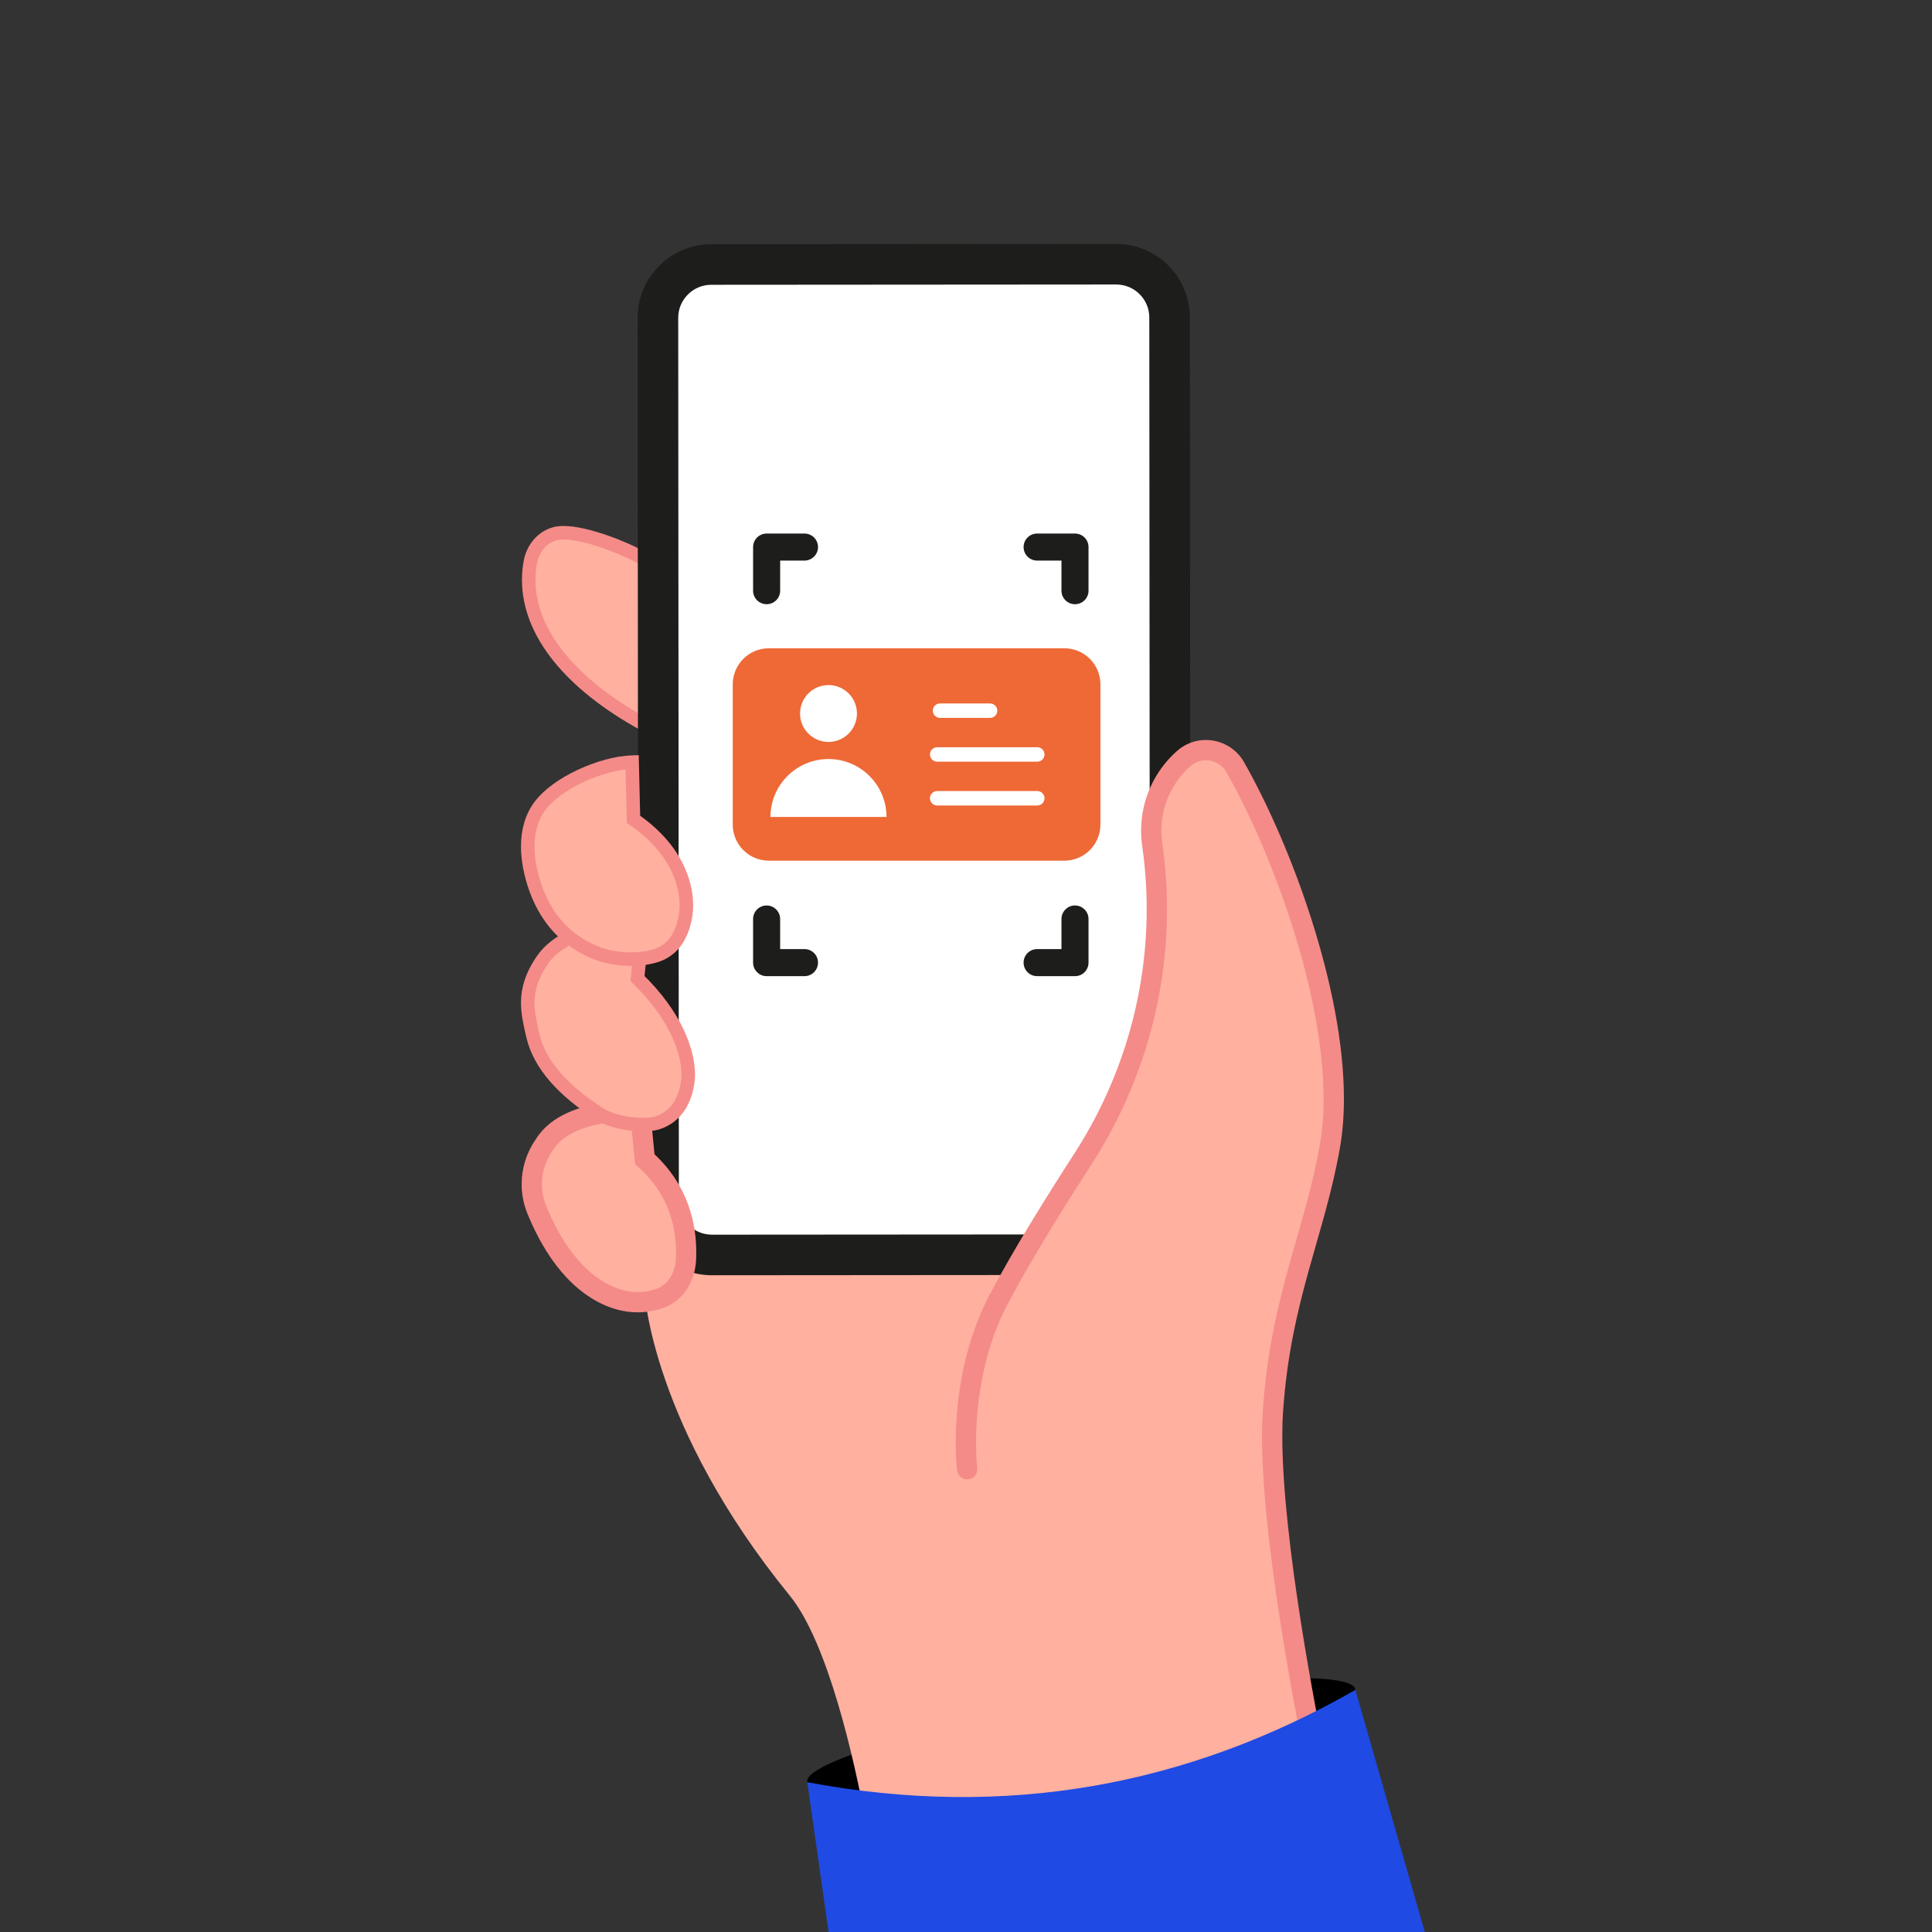 <svg width="89" height="89" viewBox="0 0 89 89" fill="none" xmlns="http://www.w3.org/2000/svg">
<rect x="0" y="0" width="89" height="89" fill="#333333" stroke="none"/>
<g clip-path="url(#clip0_45_142)">
<path d="M33.108 28.106H50.635C51.817 28.106 52.775 29.065 52.775 30.246V38.562C52.775 39.744 51.817 40.702 50.635 40.702H33.108C31.927 40.702 30.969 39.744 30.969 38.562V30.246C30.969 29.065 31.927 28.106 33.108 28.106Z" fill="#EE6936"/>
<path d="M36.647 30.288C37.578 30.288 38.334 31.043 38.334 31.974C38.334 32.906 37.578 33.662 36.647 33.662C35.715 33.662 34.96 32.906 34.96 31.974C34.96 31.043 35.715 30.288 36.647 30.288Z" fill="white"/>
<path d="M33.205 38.111C33.208 36.21 34.751 34.672 36.651 34.674C38.548 34.677 40.086 36.214 40.088 38.111" fill="white"/>
<path d="M43.261 32.234H46.23C46.467 32.234 46.658 32.043 46.658 31.806C46.658 31.57 46.467 31.378 46.23 31.378H43.261C43.025 31.378 42.833 31.57 42.833 31.806C42.833 32.043 43.025 32.234 43.261 32.234Z" fill="white"/>
<path d="M43.093 34.832H49.032C49.268 34.832 49.459 34.64 49.459 34.404C49.459 34.168 49.268 33.976 49.032 33.976H43.093C42.857 33.976 42.665 34.168 42.665 34.404C42.665 34.64 42.857 34.832 43.093 34.832Z" fill="white"/>
<path d="M43.093 37.431H49.032C49.268 37.431 49.459 37.239 49.459 37.003C49.459 36.766 49.268 36.575 49.032 36.575H43.093C42.857 36.575 42.665 36.766 42.665 37.003C42.665 37.239 42.857 37.431 43.093 37.431Z" fill="white"/>
<path d="M62.431 77.82C62.578 78.687 57.046 80.343 50.074 81.521C43.104 82.699 37.335 82.951 37.188 82.085C37.042 81.218 42.574 79.561 49.545 78.384C56.516 77.206 62.285 76.954 62.431 77.82Z" fill="black"/>
<path d="M46.826 56.193L32.468 55.854L29.697 59.547C29.697 59.547 30.029 65.709 36.385 73.509C38.154 75.68 39.366 81.135 39.876 83.888L42.831 86.995C44.742 87.559 54.545 86.341 56.5 86.407" fill="#FFB09F"/>
<path d="M29.698 25.795C29.257 25.444 27.001 24.479 25.848 24.543C25.107 24.585 24.557 25.178 24.427 25.909C23.948 28.631 25.923 31.297 29.625 33.343" fill="#FFB09F"/>
<path d="M29.892 25.552C29.817 25.492 29.727 25.436 29.617 25.373C29.236 25.157 28.61 24.879 27.935 24.647C27.257 24.416 26.545 24.231 25.961 24.229C25.917 24.229 25.873 24.23 25.829 24.232H25.83C25.38 24.257 24.983 24.453 24.689 24.747C24.393 25.04 24.196 25.429 24.121 25.855C24.07 26.142 24.045 26.43 24.045 26.716C24.045 28.019 24.564 29.286 25.497 30.448C26.431 31.611 27.78 32.679 29.474 33.616L29.775 33.07C28.134 32.164 26.849 31.137 25.983 30.057C25.116 28.976 24.668 27.851 24.668 26.716C24.668 26.466 24.69 26.215 24.734 25.963C24.788 25.658 24.93 25.385 25.128 25.189C25.326 24.992 25.574 24.872 25.865 24.855H25.866C25.895 24.852 25.927 24.852 25.961 24.852C26.217 24.851 26.552 24.904 26.909 24.991C27.445 25.122 28.032 25.33 28.518 25.536C28.761 25.639 28.979 25.74 29.153 25.83C29.324 25.918 29.456 26 29.504 26.039L29.892 25.552Z" fill="#F48B88"/>
<path d="M51.452 57.798L32.796 57.812C31.439 57.813 30.338 56.713 30.337 55.356L30.308 14.644C30.307 13.287 31.406 12.186 32.763 12.185L51.419 12.171C52.776 12.17 53.877 13.27 53.878 14.627L53.907 55.339C53.909 56.696 52.809 57.797 51.452 57.798Z" fill="white"/>
<path d="M51.453 57.798L51.452 56.864L32.796 56.877C32.373 56.876 31.998 56.708 31.719 56.431C31.442 56.153 31.273 55.778 31.273 55.355L31.243 14.643C31.243 14.219 31.412 13.844 31.689 13.566C31.967 13.289 32.341 13.12 32.764 13.119L51.42 13.106C51.844 13.106 52.219 13.275 52.497 13.551C52.775 13.83 52.943 14.204 52.944 14.627L52.974 55.339C52.973 55.763 52.805 56.138 52.528 56.416C52.25 56.694 51.874 56.862 51.451 56.864L51.453 57.798L51.454 58.732C52.387 58.732 53.24 58.35 53.85 57.737C54.463 57.126 54.843 56.273 54.843 55.339L54.813 14.626C54.813 13.693 54.431 12.839 53.818 12.229C53.207 11.617 52.353 11.236 51.419 11.237L32.763 11.25C31.83 11.25 30.977 11.632 30.366 12.245C29.754 12.856 29.373 13.71 29.374 14.644L29.403 55.357C29.404 56.289 29.785 57.143 30.398 57.754C31.009 58.365 31.863 58.746 32.796 58.746L51.453 58.732L51.453 57.798Z" fill="#1D1D1B"/>
<path d="M35.939 27.212V25.824H37.06C37.403 25.824 37.683 25.545 37.683 25.201C37.683 24.857 37.403 24.578 37.06 24.578H35.316C35.152 24.578 34.99 24.645 34.874 24.761C34.759 24.877 34.692 25.037 34.692 25.201V27.212C34.692 27.556 34.972 27.834 35.316 27.834C35.66 27.834 35.939 27.556 35.939 27.212Z" fill="#1D1D1B"/>
<path d="M34.692 42.335V44.344C34.692 44.511 34.757 44.667 34.875 44.785C34.993 44.903 35.149 44.968 35.315 44.968H37.06C37.404 44.968 37.683 44.688 37.683 44.344C37.683 44 37.404 43.721 37.06 43.721H35.938V42.335C35.938 41.991 35.659 41.712 35.315 41.712C34.971 41.712 34.692 41.991 34.692 42.335Z" fill="#1D1D1B"/>
<path d="M50.144 27.212V25.201C50.144 25.037 50.077 24.877 49.962 24.761C49.846 24.645 49.685 24.578 49.521 24.578H47.776C47.432 24.578 47.153 24.857 47.153 25.201C47.153 25.545 47.432 25.824 47.776 25.824H48.898V27.212C48.898 27.556 49.176 27.834 49.521 27.834C49.864 27.834 50.144 27.556 50.144 27.212H50.144Z" fill="#1D1D1B"/>
<path d="M48.898 42.335V43.721H47.777C47.433 43.721 47.153 44 47.153 44.344C47.153 44.689 47.433 44.968 47.777 44.968H49.521C49.687 44.968 49.845 44.903 49.962 44.785C50.08 44.667 50.144 44.511 50.144 44.344V42.335C50.144 41.991 49.865 41.712 49.521 41.712C49.177 41.712 48.898 41.991 48.898 42.335Z" fill="#1D1D1B"/>
<path d="M29.702 53.398C31.456 54.95 31.647 56.842 31.602 57.976C31.568 58.824 31.139 59.581 30.318 59.84C29.606 60.064 28.848 60.04 28.085 59.715C26.34 58.972 25.292 57.117 24.727 55.726C24.328 54.743 24.453 53.629 25.062 52.754C25.933 51.316 28.197 51.164 29.48 51.127L29.702 53.398Z" fill="#FFB09F"/>
<path d="M29.703 53.398L29.393 53.748C30.14 54.41 30.571 55.125 30.822 55.812C31.073 56.498 31.141 57.159 31.141 57.695C31.141 57.785 31.138 57.873 31.135 57.958C31.121 58.308 31.025 58.628 30.864 58.873C30.702 59.118 30.484 59.296 30.179 59.394C29.914 59.477 29.648 59.519 29.376 59.519C29.018 59.519 28.649 59.446 28.268 59.284C27.495 58.955 26.854 58.368 26.337 57.681C25.82 56.997 25.432 56.22 25.161 55.551C25.029 55.226 24.965 54.887 24.965 54.548C24.965 54.011 25.127 53.478 25.446 53.021L25.454 53.01L25.463 52.996C25.635 52.711 25.879 52.484 26.183 52.297C26.639 52.017 27.23 51.84 27.827 51.739C28.423 51.637 29.022 51.607 29.494 51.594L29.481 51.127L29.016 51.172L29.256 53.626L29.393 53.748L29.703 53.398L30.168 53.352L29.904 50.647L29.467 50.659C28.814 50.679 27.894 50.725 26.997 50.964C26.547 51.083 26.101 51.252 25.695 51.5C25.291 51.747 24.925 52.078 24.663 52.512L25.062 52.754L24.679 52.487C24.251 53.102 24.03 53.822 24.03 54.548C24.03 55.006 24.117 55.465 24.294 55.902C24.588 56.623 25.006 57.468 25.59 58.244C26.174 59.018 26.93 59.73 27.902 60.144C28.39 60.351 28.888 60.454 29.376 60.454C29.746 60.454 30.109 60.396 30.46 60.285C30.974 60.125 31.381 59.794 31.647 59.384C31.915 58.973 32.049 58.49 32.069 57.994C32.073 57.899 32.075 57.8 32.075 57.695C32.075 57.081 31.998 56.309 31.701 55.492C31.403 54.675 30.881 53.815 30.013 53.048L29.703 53.398L30.168 53.352L29.703 53.398Z" fill="#F48B88"/>
<path d="M29.367 45.079C31.328 46.976 31.797 48.798 31.691 49.758C31.592 50.646 31.178 51.435 30.29 51.725C29.787 51.888 28.403 51.813 27.646 51.332C25.969 50.264 24.863 49.057 24.555 47.731C24.286 46.574 24.038 45.614 24.989 44.223C25.941 42.831 28.228 42.531 29.625 42.489L29.367 45.079Z" fill="#FFB09F"/>
<path d="M29.367 45.079L29.15 45.303C30.893 46.987 31.395 48.589 31.393 49.489C31.393 49.574 31.389 49.652 31.381 49.724C31.335 50.131 31.218 50.502 31.026 50.795C30.832 51.087 30.571 51.304 30.193 51.428C30.093 51.463 29.873 51.493 29.615 51.492C29.326 51.492 28.984 51.459 28.66 51.388C28.335 51.318 28.029 51.207 27.814 51.069C26.994 50.547 26.321 49.995 25.822 49.423C25.322 48.851 24.998 48.264 24.858 47.661C24.733 47.126 24.622 46.658 24.623 46.197C24.625 45.657 24.762 45.111 25.246 44.399C25.658 43.792 26.399 43.392 27.228 43.149C28.055 42.906 28.954 42.821 29.635 42.801L29.626 42.49L29.316 42.459L29.043 45.198L29.15 45.303L29.367 45.079L29.677 45.11L29.971 42.167L29.616 42.178C28.9 42.2 27.957 42.286 27.052 42.551C26.151 42.818 25.272 43.262 24.732 44.047C24.189 44.836 23.997 45.54 24 46.197C24.001 46.757 24.129 47.272 24.251 47.802C24.419 48.526 24.802 49.204 25.352 49.833C25.903 50.464 26.622 51.049 27.479 51.595C27.786 51.789 28.153 51.915 28.526 51.997C28.9 52.078 29.28 52.115 29.615 52.115C29.917 52.114 30.175 52.088 30.386 52.021C30.897 51.856 31.287 51.534 31.547 51.137C31.808 50.74 31.946 50.273 32.001 49.792C32.011 49.696 32.017 49.596 32.017 49.489C32.014 48.373 31.423 46.637 29.584 44.855L29.367 45.079L29.677 45.11L29.367 45.079Z" fill="#F48B88"/>
<path d="M29.429 37.854C31.692 39.396 31.978 41.301 31.836 42.239C31.706 43.092 31.325 43.874 30.431 44.141C29.654 44.372 28.565 44.343 27.735 44.015C25.838 43.266 25.037 41.711 24.705 40.296C24.472 39.309 24.456 38.124 25.122 37.233C25.917 36.167 27.969 35.261 29.367 35.218L29.429 37.854Z" fill="#FFB09F"/>
<path d="M29.183 37.745L29.007 38.003C29.949 38.645 30.519 39.341 30.86 39.99C31.199 40.639 31.308 41.246 31.308 41.705C31.308 41.847 31.297 41.975 31.28 42.084C31.221 42.48 31.103 42.846 30.914 43.129C30.723 43.413 30.473 43.619 30.096 43.733C29.797 43.823 29.431 43.872 29.053 43.872C28.552 43.872 28.029 43.786 27.603 43.617C26.709 43.264 26.087 42.73 25.638 42.114C25.191 41.498 24.92 40.795 24.76 40.117C24.676 39.76 24.623 39.377 24.623 39C24.623 38.386 24.763 37.794 25.124 37.311C25.469 36.844 26.147 36.364 26.902 36.016C27.657 35.665 28.492 35.439 29.13 35.421L29.12 35.109L28.809 35.117L28.875 37.912L29.007 38.003L29.183 37.745L29.494 37.738L29.424 34.788L29.11 34.798C28.35 34.822 27.46 35.072 26.64 35.451C25.821 35.833 25.076 36.339 24.625 36.938C24.161 37.558 23.999 38.295 24 39C24 39.436 24.061 39.864 24.154 40.26C24.327 40.996 24.624 41.778 25.134 42.48C25.643 43.182 26.37 43.801 27.374 44.197C27.893 44.401 28.483 44.494 29.053 44.495C29.484 44.495 29.903 44.441 30.273 44.331C30.79 44.179 31.177 43.862 31.432 43.474C31.69 43.086 31.827 42.634 31.897 42.178C31.918 42.036 31.931 41.878 31.931 41.705C31.931 41.149 31.801 40.444 31.412 39.701C31.024 38.958 30.377 38.181 29.358 37.488L29.183 37.745L29.494 37.738L29.183 37.745Z" fill="#F48B88"/>
<path d="M49.974 84.539C53.598 84.289 57.513 83.47 60.7 81.572C60.7 81.572 58.283 70.231 58.639 65.008C58.995 59.785 60.568 56.816 61.271 52.758C62.163 47.605 59.369 39.694 56.905 35.345C56.422 34.492 55.269 34.29 54.533 34.939C53.417 35.926 52.869 37.406 53.075 38.88C53.081 38.927 53.088 38.974 53.095 39.021C53.787 44.042 52.633 49.141 49.881 53.396C48.556 55.447 47.041 57.889 46.004 59.859C44.058 63.556 44.551 67.679 44.551 67.679" fill="#FFB09F"/>
<path d="M50.006 85.005C53.676 84.751 57.657 83.926 60.94 81.972C61.112 81.87 61.199 81.669 61.157 81.474C61.157 81.473 61.125 81.322 61.068 81.044C60.868 80.069 60.368 77.549 59.918 74.67C59.468 71.793 59.07 68.55 59.071 66.162C59.071 65.761 59.081 65.384 59.105 65.04C59.28 62.469 59.753 60.461 60.276 58.57C60.797 56.682 61.373 54.907 61.732 52.839C61.853 52.135 61.909 51.391 61.909 50.618C61.908 48.037 61.298 45.129 60.422 42.378C59.546 39.627 58.402 37.04 57.312 35.115C56.935 34.45 56.243 34.087 55.547 34.088C55.083 34.088 54.607 34.251 54.225 34.59V34.589C53.161 35.528 52.566 36.871 52.566 38.267C52.566 38.492 52.581 38.718 52.613 38.944V38.945C52.619 38.991 52.625 39.038 52.632 39.087V39.085C52.761 40.017 52.824 40.953 52.824 41.885C52.824 45.858 51.669 49.77 49.489 53.143C48.159 55.2 46.64 57.647 45.59 59.641C44.246 62.199 44.03 64.908 44.028 66.452C44.028 67.235 44.086 67.72 44.088 67.734C44.118 67.991 44.351 68.174 44.607 68.143C44.864 68.112 45.047 67.879 45.016 67.624V67.621C45.011 67.581 44.963 67.143 44.963 66.452C44.961 64.997 45.179 62.424 46.418 60.077C47.442 58.13 48.953 55.694 50.275 53.65C52.551 50.127 53.759 46.039 53.759 41.885C53.759 40.91 53.693 39.932 53.558 38.958V38.956C53.552 38.91 53.545 38.863 53.538 38.814V38.815C53.512 38.632 53.5 38.449 53.5 38.267C53.5 37.137 53.982 36.05 54.844 35.29V35.289C55.05 35.108 55.295 35.024 55.547 35.023C55.926 35.024 56.296 35.217 56.499 35.575C57.551 37.432 58.676 39.975 59.532 42.661C60.389 45.348 60.974 48.184 60.973 50.618C60.973 51.346 60.922 52.039 60.811 52.679C60.467 54.668 59.905 56.406 59.375 58.322C58.846 60.236 58.353 62.324 58.173 64.976C58.148 65.347 58.136 65.744 58.136 66.162C58.136 69.002 58.665 72.863 59.191 76.032C59.717 79.198 60.242 81.664 60.243 81.668L60.7 81.572L60.461 81.17C57.37 83.014 53.521 83.827 49.942 84.073C49.685 84.09 49.49 84.313 49.508 84.571C49.526 84.829 49.748 85.022 50.006 85.005Z" fill="#F48B88"/>
<path d="M42.909 122.416L37.19 82.1C46.356 83.821 54.735 82.252 62.436 77.848L73.33 115.827L42.909 122.416Z" fill="#1F4AE4"/>
<path d="M35.417 29.864H49.03C49.948 29.864 50.692 30.609 50.692 31.526V37.986C50.692 38.904 49.948 39.648 49.03 39.648H35.417C34.499 39.648 33.755 38.904 33.755 37.986V31.526C33.755 30.609 34.499 29.864 35.417 29.864Z" fill="#EE6936"/>
<path d="M38.165 31.559C38.889 31.559 39.476 32.145 39.476 32.869C39.476 33.593 38.889 34.179 38.165 34.179C37.442 34.179 36.855 33.593 36.855 32.869C36.855 32.145 37.442 31.559 38.165 31.559Z" fill="white"/>
<path d="M35.492 37.635C35.494 36.159 36.693 34.964 38.169 34.966C39.642 34.968 40.836 36.162 40.838 37.635" fill="white"/>
<path d="M43.303 33.071H45.609C45.793 33.071 45.942 32.922 45.942 32.738C45.942 32.555 45.793 32.406 45.609 32.406H43.303C43.12 32.406 42.971 32.555 42.971 32.738C42.971 32.922 43.12 33.071 43.303 33.071Z" fill="white"/>
<path d="M43.172 35.088H47.785C47.968 35.088 48.117 34.939 48.117 34.756C48.117 34.572 47.968 34.423 47.785 34.423H43.172C42.989 34.423 42.84 34.572 42.84 34.756C42.84 34.939 42.989 35.088 43.172 35.088Z" fill="white"/>
<path d="M43.172 37.106H47.785C47.968 37.106 48.117 36.957 48.117 36.774C48.117 36.59 47.968 36.441 47.785 36.441H43.172C42.989 36.441 42.84 36.59 42.84 36.774C42.84 36.957 42.989 37.106 43.172 37.106Z" fill="white"/>
</g>
<defs>
<clipPath id="clip0_45_142">
<rect width="89" height="89" fill="white"/>
</clipPath>
</defs>
</svg>
